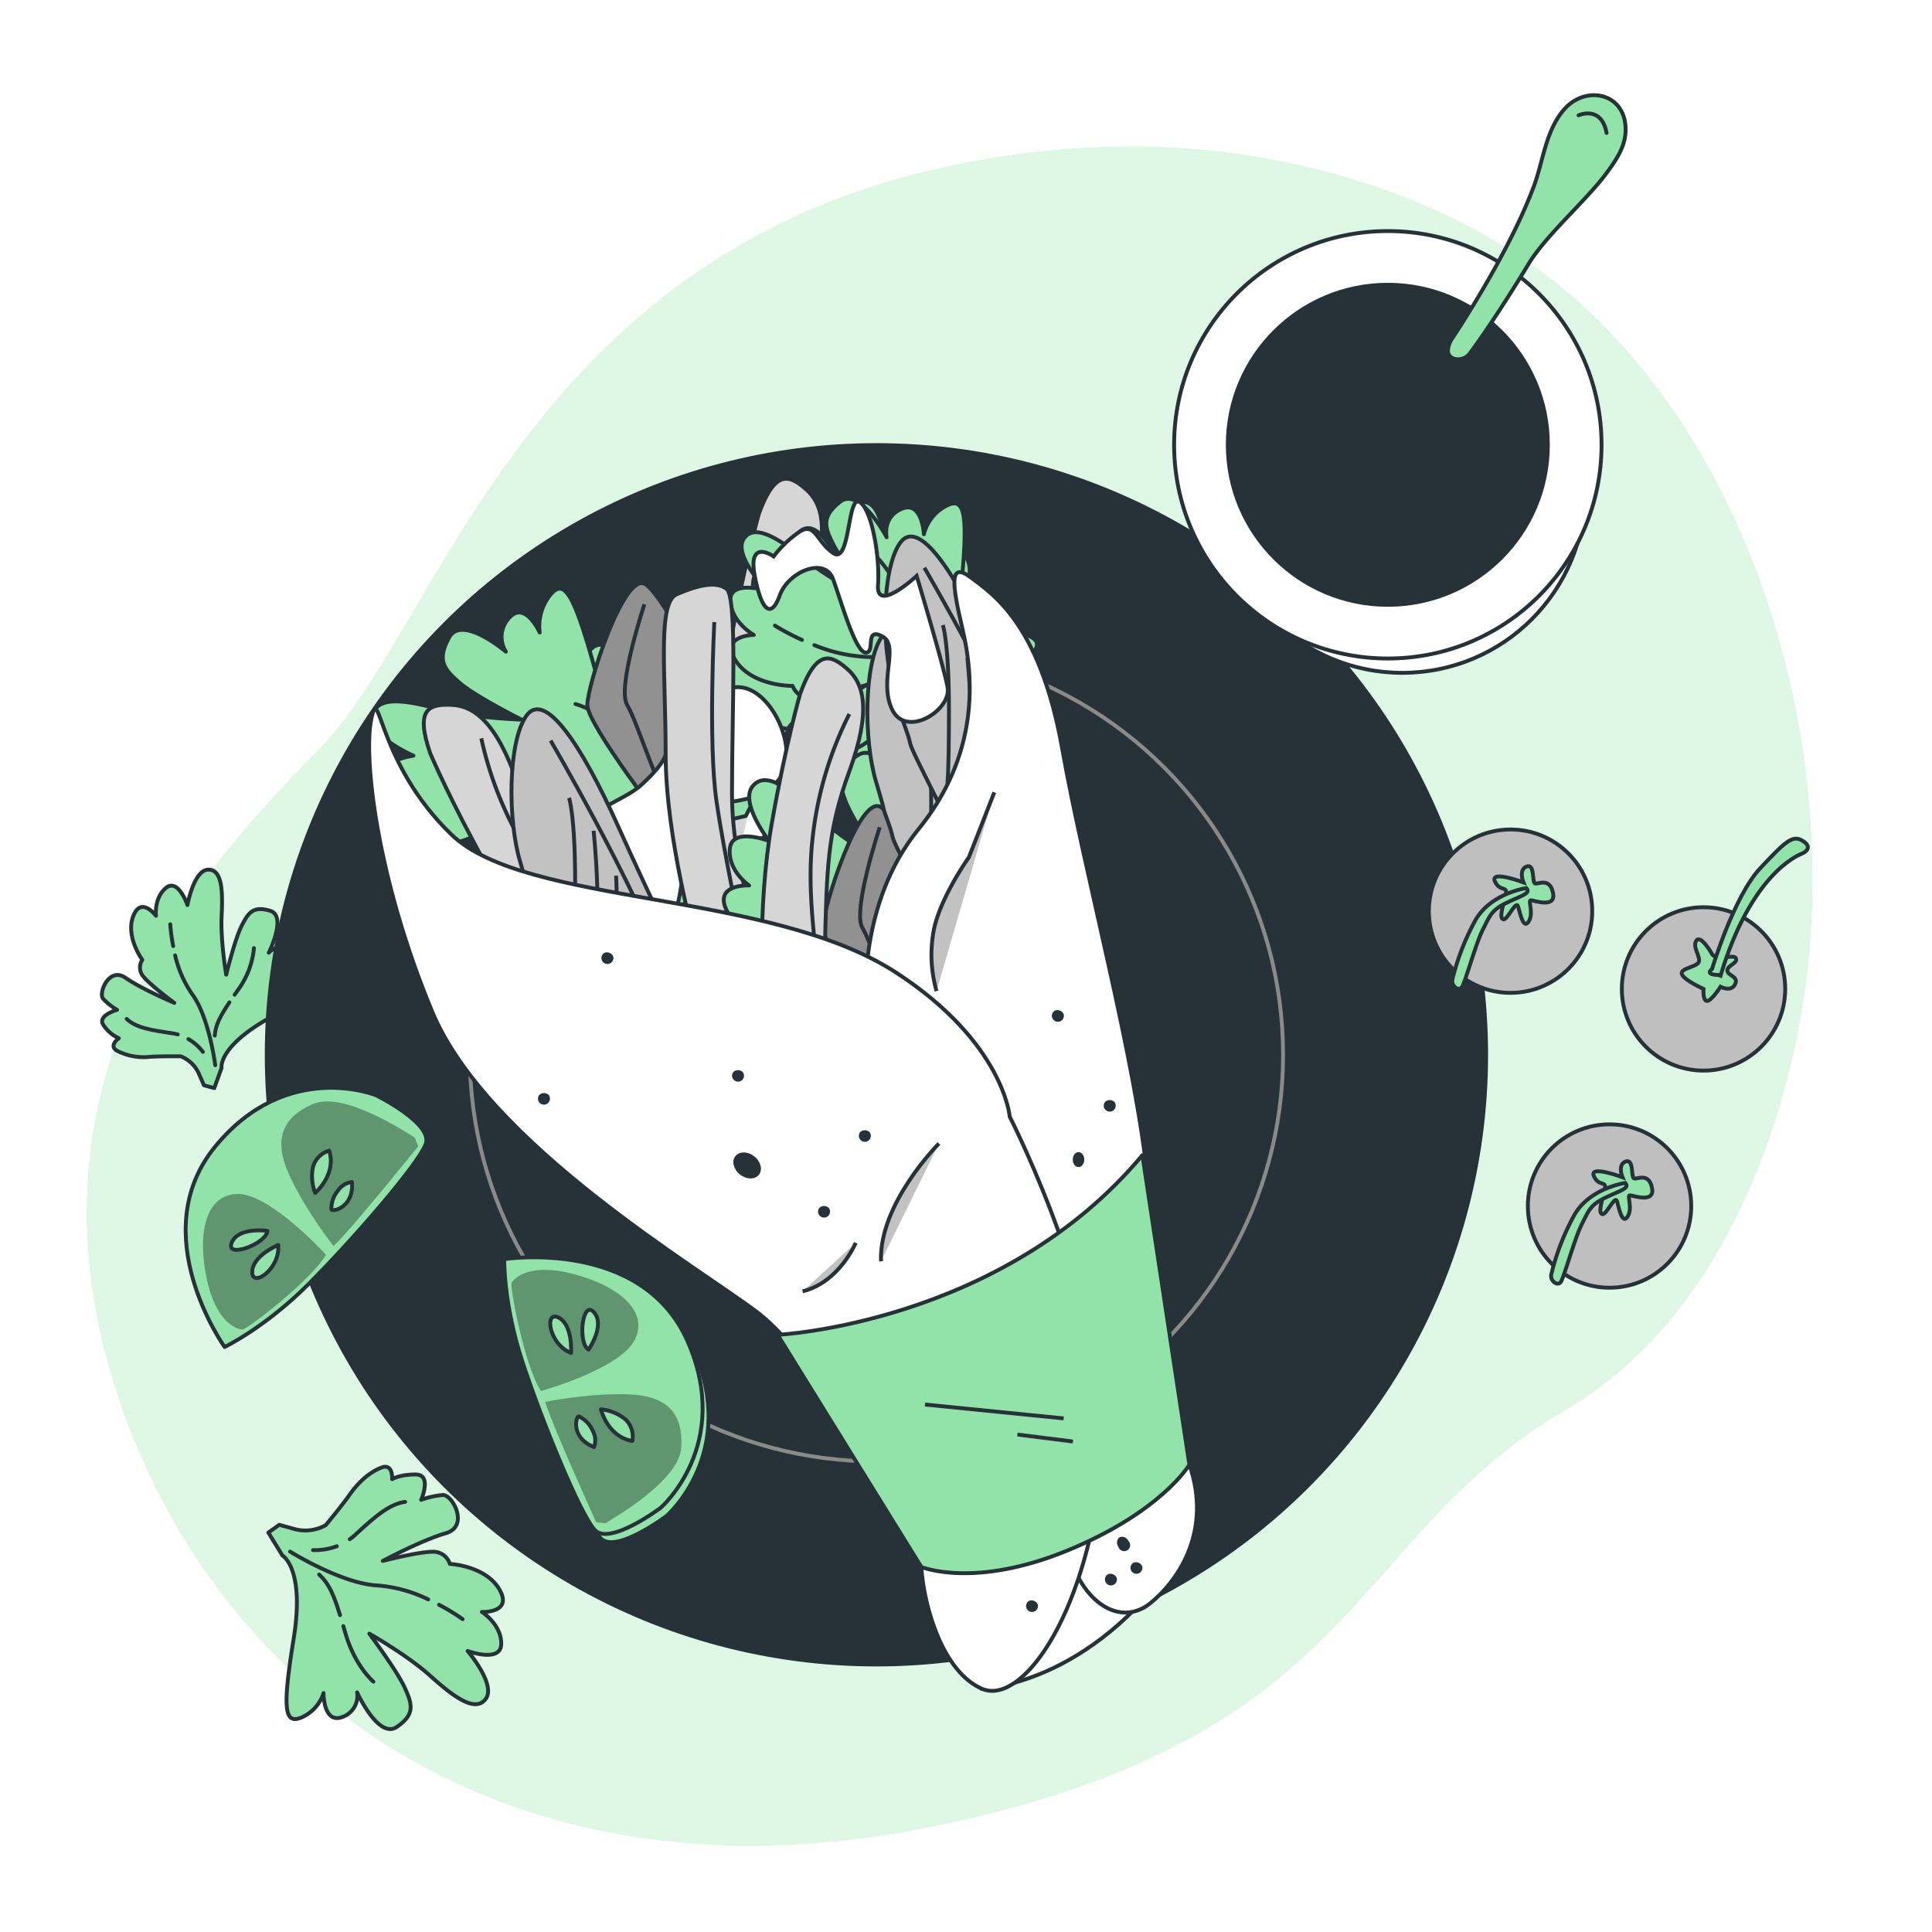 <svg class="animated" id="freepik_stories-shawarma" xmlns="http://www.w3.org/2000/svg" viewBox="0 0 500 500" version="1.1" xmlns:xlink="http://www.w3.org/1999/xlink" xmlns:svgjs="http://svgjs.com/svgjs"><style>svg#freepik_stories-shawarma:not(.animated) .animable {opacity: 0;}svg#freepik_stories-shawarma.animated #freepik--background-simple--inject-26 {animation: 1s 1 forwards cubic-bezier(.36,-0.01,.5,1.38) lightSpeedLeft;animation-delay: 0s;}svg#freepik_stories-shawarma.animated #freepik--Lettuce--inject-26 {animation: 1s 1 forwards cubic-bezier(.36,-0.01,.5,1.38) lightSpeedLeft;animation-delay: 0s;}svg#freepik_stories-shawarma.animated #freepik--Dish--inject-26 {animation: 1s 1 forwards cubic-bezier(.36,-0.01,.5,1.38) slideRight;animation-delay: 0s;}svg#freepik_stories-shawarma.animated #freepik--tomatoes-2--inject-26 {animation: 1s 1 forwards cubic-bezier(.36,-0.01,.5,1.38) slideLeft;animation-delay: 0s;}svg#freepik_stories-shawarma.animated #freepik--tomatoes-1--inject-26 {animation: 1s 1 forwards cubic-bezier(.36,-0.01,.5,1.38) slideDown;animation-delay: 0s;}svg#freepik_stories-shawarma.animated #freepik--Sauce--inject-26 {animation: 1s 1 forwards cubic-bezier(.36,-0.01,.5,1.38) fadeIn;animation-delay: 0s;}svg#freepik_stories-shawarma.animated #freepik--Shawarma--inject-26 {animation: 1s 1 forwards cubic-bezier(.36,-0.01,.5,1.38) lightSpeedLeft;animation-delay: 0s;}            @keyframes lightSpeedLeft {              from {                transform: translate3d(-50%, 0, 0) skewX(20deg);                opacity: 0;              }              60% {                transform: skewX(-10deg);                opacity: 1;              }              80% {                transform: skewX(2deg);              }              to {                opacity: 1;                transform: translate3d(0, 0, 0);              }            }                    @keyframes slideRight {                0% {                    opacity: 0;                    transform: translateX(30px);                }                100% {                    opacity: 1;                    transform: translateX(0);                }            }                    @keyframes slideLeft {                0% {                    opacity: 0;                    transform: translateX(-30px);                }                100% {                    opacity: 1;                    transform: translateX(0);                }            }                    @keyframes slideDown {                0% {                    opacity: 0;                    transform: translateY(-30px);                }                100% {                    opacity: 1;                    transform: translateY(0);                }            }                    @keyframes fadeIn {                0% {                    opacity: 0;                }                100% {                    opacity: 1;                }            }        </style><g id="freepik--background-simple--inject-26" class="animable" style="transform-origin: 245.758px 257.766px;"><path d="M467.6,251.91c-4.93,41.8-24,90.41-62.14,112.73-57.59,33.75-52.77,85.64-165.19,108.2a231.3,231.3,0,0,1-49.85,4.71,194.65,194.65,0,0,1-24.46-2C94.51,465.12,46.43,415.46,28.79,355.5,5.58,276.66,51.93,225,82.65,193.94s53.23-128,163.57-151A223.75,223.75,0,0,1,297.45,38c39.26,1,82.08,13.86,111.71,40.76q3.33,3,6.5,6.28C456.84,127.33,474.34,194.92,467.6,251.91Z" style="fill: rgb(146, 227, 169); transform-origin: 245.758px 257.766px;" id="eldo2tvxf305h" class="animable"></path><g id="elv5u570lc6y"><path d="M467.6,251.91c-4.93,41.8-24,90.41-62.14,112.73-57.59,33.75-52.77,85.64-165.19,108.2a231.3,231.3,0,0,1-49.85,4.71,194.65,194.65,0,0,1-24.46-2C94.51,465.12,46.43,415.46,28.79,355.5,5.58,276.66,51.93,225,82.65,193.94s53.23-128,163.57-151A223.75,223.75,0,0,1,297.45,38c39.26,1,82.08,13.86,111.71,40.76q3.33,3,6.5,6.28C456.84,127.33,474.34,194.92,467.6,251.91Z" style="fill: rgb(255, 255, 255); opacity: 0.7; transform-origin: 245.758px 257.766px;" class="animable"></path></g></g><g id="freepik--Lettuce--inject-26" class="animable" style="transform-origin: 78.265px 336.274px;"><path d="M73.1,402.58s5.85,3.2,2.9,21.51-2.42,22.27,2.07,20.37a10.27,10.27,0,0,0,5.66-6.3s-.07,7.86,4.7,6.26a5.83,5.83,0,0,0,4-6.43s5.5,12.21,10.28,8.93,4-5.87,2-10.23-9.13-13.9-9.13-13.9,9.76,5.52,15.59,10.75,11.68,9.88,14.51,6.17-4.66-12.44-4.66-12.44,8.66,3.2,8.7-1.85-5-8.25-5-8.25,8.11.35,4.52-5.83-12.82-6.6-12.82-6.6a4.48,4.48,0,0,0-4.46-3.15c-3.63,0-12.89,2.37-12.89,2.37s10.12-5.39,16.29-7.16,1.77-10-.75-9.89a21.53,21.53,0,0,0-5.61,1.25s2.85-6.52-1.35-6.56-6.17,1.21-6.17,1.21.31-4.19-2.77-3-5.92,3.75-8.18,6.95-6.23,7.94-6.23,7.94a10.77,10.77,0,0,1-7.84,1.08l-4.19-1.16-2.82,2Z" style="fill: rgb(146, 227, 169); stroke: rgb(38, 50, 56); stroke-linecap: round; stroke-linejoin: round; transform-origin: 99.803px 413.538px;" id="el5pe5jm3dcjj" class="animable"></path><path d="M113.62,415.31a54.14,54.14,0,0,1,6.1,3.72" style="fill: rgb(146, 227, 169); stroke: rgb(38, 50, 56); stroke-linecap: round; stroke-linejoin: round; transform-origin: 116.67px 417.17px;" id="el4hro1moghaq" class="animable"></path><path d="M75.07,401.55s13.37,8.33,22.6,8.76a36.48,36.48,0,0,1,13.15,3.61" style="fill: rgb(146, 227, 169); stroke: rgb(38, 50, 56); stroke-linecap: round; stroke-linejoin: round; transform-origin: 92.945px 407.735px;" id="elmdkqnxss8u" class="animable"></path><path d="M88,418c-1.58-5.15-2.81-8.12-5.41-10.51" style="fill: rgb(146, 227, 169); stroke: rgb(38, 50, 56); stroke-linecap: round; stroke-linejoin: round; transform-origin: 85.295px 412.745px;" id="elo0g6f8cpimi" class="animable"></path><path d="M96.63,435.22s-4.73-4-7.18-12.34l-.6-2.05" style="fill: rgb(146, 227, 169); stroke: rgb(38, 50, 56); stroke-linecap: round; stroke-linejoin: round; transform-origin: 92.74px 428.025px;" id="el1su37t9q1rq" class="animable"></path><path d="M90.51,398.35a12,12,0,0,0,1.39-1.12c4.8-4.4,8.75-8,12.95-8.55" style="fill: rgb(146, 227, 169); stroke: rgb(38, 50, 56); stroke-linecap: round; stroke-linejoin: round; transform-origin: 97.68px 393.515px;" id="el86p438if2zv" class="animable"></path><path d="M81,401.16a16,16,0,0,0,6.17-1" style="fill: rgb(146, 227, 169); stroke: rgb(38, 50, 56); stroke-linecap: round; stroke-linejoin: round; transform-origin: 84.085px 400.665px;" id="el8ngi2r7n3ya" class="animable"></path><path d="M57.34,276.37s-1-5.23,11.86-12.62,15-9.71,11.59-11.54a8.19,8.19,0,0,0-6.75-.33s4.9-3.92,1.51-6.07a4.65,4.65,0,0,0-6,.77s4.8-9.55.36-10.87-5.64.5-7.37,3.88-4,12.66-4,12.66-1.49-8.83-1.19-15.08.25-12.21-3.48-12.1-5.36,9.15-5.36,9.15-2.38-7-5.53-4.45S40.36,237,40.36,237s-3.87-5.2-5.89.13,2.36,11.27,2.36,11.27a3.58,3.58,0,0,0,.29,4.35c1.84,2.25,8,6.8,8,6.8s-8.44-3.56-12.65-6.5S25.37,257,26.7,258.5a17,17,0,0,0,3.6,2.85s-5.48,1.51-3.39,4.14a9.56,9.56,0,0,0,3.85,3.21s-2.75,1.91-.47,3.24a15,15,0,0,0,8.42,1.57c3.12-.2,8.06-.14,8.06-.14a8.66,8.66,0,0,1,4.62,4.32l1.39,3.18,2.67.73Z" style="fill: rgb(146, 227, 169); stroke: rgb(38, 50, 56); stroke-linecap: round; stroke-linejoin: round; transform-origin: 54.305px 253.334px;" id="elmv97wlzz33d" class="animable"></path><path d="M44.82,244.85a44.85,44.85,0,0,1-.76-5.65" style="fill: rgb(146, 227, 169); stroke: rgb(38, 50, 56); stroke-linecap: round; stroke-linejoin: round; transform-origin: 44.44px 242.025px;" id="el9o7cjuwsf95" class="animable"></path><path d="M55.7,275.67s-1.56-12.48-6-18.42a29.4,29.4,0,0,1-4.38-10" style="fill: rgb(146, 227, 169); stroke: rgb(38, 50, 56); stroke-linecap: round; stroke-linejoin: round; transform-origin: 50.51px 261.46px;" id="el9l90sf7bmw" class="animable"></path><path d="M59.37,259.4C57,263,55.76,265.23,55.59,268" style="fill: rgb(146, 227, 169); stroke: rgb(38, 50, 56); stroke-linecap: round; stroke-linejoin: round; transform-origin: 57.48px 263.7px;" id="el5jitvns3ncd" class="animable"></path><path d="M65.72,245.36a21.54,21.54,0,0,1-4,10.66l-1,1.41" style="fill: rgb(146, 227, 169); stroke: rgb(38, 50, 56); stroke-linecap: round; stroke-linejoin: round; transform-origin: 63.22px 251.395px;" id="elidltv5gt40i" class="animable"></path><path d="M46,267.71c-.45-.12-.91-.22-1.4-.3-5.14-.75-9.38-1.37-11.82-3.72" style="fill: rgb(146, 227, 169); stroke: rgb(38, 50, 56); stroke-linecap: round; stroke-linejoin: round; transform-origin: 39.39px 265.7px;" id="elhutgeaa2b0c" class="animable"></path><path d="M52.5,272.22a12.65,12.65,0,0,0-3.73-3.3" style="fill: rgb(146, 227, 169); stroke: rgb(38, 50, 56); stroke-linecap: round; stroke-linejoin: round; transform-origin: 50.635px 270.57px;" id="elos821qzde4g" class="animable"></path></g><g id="freepik--Dish--inject-26" class="animable" style="transform-origin: 226.82px 272.98px;"><g id="eltwkwotdofh9"><circle cx="226.82" cy="272.98" r="158.29" style="fill: rgb(38, 50, 56); transform-origin: 226.82px 272.98px; transform: rotate(-45deg);" class="animable"></circle></g><g id="elubs1torox2b"><circle cx="226.82" cy="272.98" r="105.24" style="fill: none; stroke: rgb(138, 138, 138); stroke-miterlimit: 10; transform-origin: 226.82px 272.98px; transform: rotate(-45deg);" class="animable"></circle></g></g><g id="freepik--tomatoes-2--inject-26" class="animable" style="transform-origin: 415.617px 273.965px;"><circle cx="440.87" cy="255.93" r="21.14" style="fill: rgb(191, 191, 191); stroke: rgb(38, 50, 56); stroke-miterlimit: 10; transform-origin: 440.87px 255.93px;" id="elu4r3kwdbpg" class="animable"></circle><path d="M442.91,246.62s-2.77-4.79-3.88-3.21,1,4,.66,5.44-5,1.69-4.43,3.26,5.61,3.82,5.61,3.82-.25,3,.87,3.11,3.53-3.67,3.53-3.67,2.75,1.47,3.77-.65-2-2.15-2-3.54,2.73-1.86,2.22-3.16S443.87,249,442.91,246.62Z" style="fill: rgb(146, 227, 169); stroke: rgb(38, 50, 56); stroke-miterlimit: 10; transform-origin: 442.268px 251.066px;" id="el83ae88x307c" class="animable"></path><path d="M443.08,250.76s5.62-18.74,12.41-26,8.48-8.69,11-7.18,1.05,2.87-.25,3.38-13.17,5.62-20.91,31.38C445.29,252.31,440.89,252.52,443.08,250.76Z" style="fill: rgb(146, 227, 169); stroke: rgb(38, 50, 56); stroke-miterlimit: 10; transform-origin: 455.167px 234.69px;" id="elxabv8gtg2bp" class="animable"></path><g id="elovyn4sf06b"><circle cx="416.55" cy="312.12" r="21.14" style="fill: rgb(191, 191, 191); stroke: rgb(38, 50, 56); stroke-miterlimit: 10; transform-origin: 416.55px 312.12px; transform: rotate(-22.2deg);" class="animable"></circle></g><path d="M419.89,304.67s-8.75-3.29-7.39-.28,3.56.82,2.74,3.83-1.64,5.74-.55,6S418,309,418.52,311s1.37,6,2.73,3.82-.27-5.47.55-5.47,6.56,2.19,5.74-1.91-3.82-2.19-4.65-2.46,0-5.2-2.18-4.38S419.89,304.67,419.89,304.67Z" style="fill: rgb(146, 227, 169); stroke: rgb(38, 50, 56); stroke-miterlimit: 10; transform-origin: 419.988px 307.98px;" id="el2ik619if65q" class="animable"></path><path d="M420.59,306.15s-9.57,1.36-13.4,8.75a61.82,61.82,0,0,0-5.74,15c-.27,1.64,1.64,3,2.46,1.91s3.56-11.21,5.47-15,2.27-5,6.15-6.88S421.9,307.53,420.59,306.15Z" style="fill: rgb(146, 227, 169); stroke: rgb(38, 50, 56); stroke-miterlimit: 10; transform-origin: 411.183px 319.176px;" id="elxnpa8o5n5d" class="animable"></path><g id="eljd17ytn3oh"><circle cx="390.93" cy="235.81" r="21.14" style="fill: rgb(191, 191, 191); stroke: rgb(38, 50, 56); stroke-miterlimit: 10; transform-origin: 390.93px 235.81px; transform: rotate(-22.2deg);" class="animable"></circle></g><path d="M394.27,228.36s-8.75-3.28-7.39-.27,3.56.82,2.74,3.83-1.64,5.74-.55,6,3.28-5.19,3.83-3.28,1.37,6,2.73,3.83-.27-5.47.55-5.47,6.56,2.19,5.74-1.91-3.82-2.19-4.65-2.46,0-5.2-2.18-4.38S394.27,228.36,394.27,228.36Z" style="fill: rgb(146, 227, 169); stroke: rgb(38, 50, 56); stroke-miterlimit: 10; transform-origin: 394.368px 231.623px;" id="els6rb8kbr84i" class="animable"></path><path d="M395,229.84s-9.57,1.37-13.4,8.75a61.52,61.52,0,0,0-5.74,15c-.27,1.64,1.64,3,2.46,1.92s3.56-11.22,5.47-15,2.27-5,6.15-6.88S396.28,231.23,395,229.84Z" style="fill: rgb(146, 227, 169); stroke: rgb(38, 50, 56); stroke-miterlimit: 10; transform-origin: 385.588px 242.868px;" id="eli5xff01ja" class="animable"></path></g><g id="freepik--tomatoes-1--inject-26" class="animable" style="transform-origin: 115.713px 340.322px;"><path d="M97.34,283.46s-23-9.39-41.6,13.21,2.39,51.93,2.39,51.93,10.44-5,21.74-16.3,28.3-30.88,30.3-36.2S97.34,283.46,97.34,283.46Z" style="fill: rgb(146, 227, 169); stroke: rgb(38, 50, 56); stroke-linecap: round; stroke-linejoin: round; transform-origin: 79.203px 315.063px;" id="elm4e2vfnbyw" class="animable"></path><g id="el4l13h6nmqi6"><path d="M84.36,324.72S70.05,309,61.63,309,51,319.11,53.49,330.89s8.14,13.19,9.26,13.19S80.43,331.46,84.36,324.72Z" style="opacity: 0.34; transform-origin: 68.444px 326.54px;" class="animable"></path></g><g id="ela7unovgppys"><path d="M86.32,322.48S79,313.22,74.82,304,73.13,289.09,81,285.72s23.57,7,26.37,8.7l.84,2.25S91.09,318,86.32,322.48Z" style="opacity: 0.34; transform-origin: 90.512px 303.765px;" class="animable"></path></g><path d="M69.21,318.55s-7.58-1.12-9.26,3.09S68.93,321.92,69.21,318.55Z" style="fill: rgb(146, 227, 169); stroke: rgb(38, 50, 56); stroke-linecap: round; stroke-linejoin: round; transform-origin: 64.49px 320.941px;" id="elgncxq2o4ohd" class="animable"></path><path d="M72,322.2s-6.73,2.8-6.73,7S72.57,328.37,72,322.2Z" style="fill: rgb(146, 227, 169); stroke: rgb(38, 50, 56); stroke-linecap: round; stroke-linejoin: round; transform-origin: 68.651px 326.473px;" id="elzwfbbqmqg8" class="animable"></path><path d="M85.2,297.79A6.11,6.11,0,0,0,81,302a12.09,12.09,0,0,0,.56,6.73S87.16,304,85.2,297.79Z" style="fill: rgb(146, 227, 169); stroke: rgb(38, 50, 56); stroke-linecap: round; stroke-linejoin: round; transform-origin: 83.188px 303.26px;" id="ele1lzg5yk16p" class="animable"></path><path d="M91.09,305.92a5,5,0,0,0-3.65,2.25,7.27,7.27,0,0,0-1.68,4.77C85.76,313.78,91.65,312.66,91.09,305.92Z" style="fill: rgb(146, 227, 169); stroke: rgb(38, 50, 56); stroke-linecap: round; stroke-linejoin: round; transform-origin: 88.443px 309.551px;" id="elcsrcnte782m" class="animable"></path><path d="M172.54,392.29s18.74-16.3,6.93-43.1S132,328,132,328s-.23,11.57,4.78,26.75,14.82,39.18,18.68,43.35S172.54,392.29,172.54,392.29Z" style="fill: rgb(146, 227, 169); stroke: rgb(38, 50, 56); stroke-linecap: round; stroke-linejoin: round; transform-origin: 157.687px 363.315px;" id="elpi80pb4370q" class="animable"></path><path d="M171,390.2s18.74-16.3,6.94-43.09-47.45-21.25-47.45-21.25-.23,11.58,4.77,26.75,14.83,39.18,18.68,43.35S171,390.2,171,390.2Z" style="fill: rgb(146, 227, 169); stroke: rgb(38, 50, 56); stroke-linecap: round; stroke-linejoin: round; transform-origin: 156.164px 361.184px;" id="elyv95262y1ng" class="animable"></path><g id="elaahm5wgpdz"><path d="M140,360s20.47-5.7,24.26-13.22S160,332.74,148.35,329.7,132.92,331,132.41,332,135.73,353.49,140,360Z" style="opacity: 0.34; transform-origin: 148.786px 344.318px;" class="animable"></path></g><g id="el3k3wl9kp18l"><path d="M141.09,362.8s11.56-2.35,21.72-1.94,14,5.19,13.5,13.72-16.87,17.89-19.63,19.64l-2.39-.26S143,369.08,141.09,362.8Z" style="opacity: 0.34; transform-origin: 158.721px 377.516px;" class="animable"></path></g><path d="M152.31,349.28s4.41-6.26,1.41-9.66S149.43,347.52,152.31,349.28Z" style="fill: rgb(146, 227, 169); stroke: rgb(38, 50, 56); stroke-linecap: round; stroke-linejoin: round; transform-origin: 152.731px 344.133px;" id="elthgqoarpl6" class="animable"></path><path d="M147.79,350.15s.52-7.28-3.24-9.17S142,347.87,147.79,350.15Z" style="fill: rgb(146, 227, 169); stroke: rgb(38, 50, 56); stroke-linecap: round; stroke-linejoin: round; transform-origin: 145.105px 345.433px;" id="el8zumkp20th7" class="animable"></path><path d="M163.65,372.91a6.12,6.12,0,0,0-1.87-5.65,12,12,0,0,0-6.26-2.53S157.25,371.88,163.65,372.91Z" style="fill: rgb(146, 227, 169); stroke: rgb(38, 50, 56); stroke-linecap: round; stroke-linejoin: round; transform-origin: 159.639px 368.82px;" id="elzc3w3ciolk" class="animable"></path><path d="M153.73,374.51a5,5,0,0,0-.36-4.27,7.27,7.27,0,0,0-3.51-3.65C149.11,366.21,147.46,372,153.73,374.51Z" style="fill: rgb(146, 227, 169); stroke: rgb(38, 50, 56); stroke-linecap: round; stroke-linejoin: round; transform-origin: 151.57px 370.541px;" id="eltl8hi42y8c" class="animable"></path></g><g id="freepik--Sauce--inject-26" class="animable" style="transform-origin: 362.283px 99.384px;"><circle cx="362.92" cy="126.74" r="47.39" style="fill: rgb(255, 255, 255); stroke: rgb(38, 50, 56); stroke-miterlimit: 10; transform-origin: 362.92px 126.74px;" id="el8205bis0nf4" class="animable"></circle><circle cx="359.17" cy="115.11" r="55.31" style="fill: rgb(255, 255, 255); stroke: rgb(38, 50, 56); stroke-miterlimit: 10; transform-origin: 359.17px 115.11px;" id="elibo6ccjmj8f" class="animable"></circle><g id="elioqotccglnf"><circle cx="359.17" cy="115.11" r="41.92" style="fill: rgb(38, 50, 56); transform-origin: 359.17px 115.11px; transform: rotate(-76.47deg);" class="animable"></circle></g><path d="M375.52,88.05s14.53-21.41,21.41-39.76c2.45-6.54,3.09-14.65,8-20.12,5.34-5.92,14.8-4.27,15.7,4,.5,4.64-1.49,8.13-5.14,13-5.11,6.79-15.43,15.79-19.86,23.08-7.85,12.9-13,20.16-15.18,23.12a3.78,3.78,0,0,1-4.22,1.43C374.93,92.33,374,91.11,375.52,88.05Z" style="fill: rgb(146, 227, 169); stroke: rgb(38, 50, 56); stroke-linecap: round; stroke-linejoin: round; transform-origin: 397.72px 58.806px;" id="elf9mwwhck2ze" class="animable"></path><path d="M408.53,29.84s5.91-2.68,7.25,4.57" style="fill: none; stroke: rgb(38, 50, 56); stroke-linecap: round; stroke-linejoin: round; transform-origin: 412.155px 31.883px;" id="elwzyhvhdcgz" class="animable"></path></g><g id="freepik--Shawarma--inject-26" class="animable" style="transform-origin: 202.653px 280.752px;"><path d="M254.17,437s27.89-.71,50.78-34.33c0,0-6.44-28.61-12.16-29.32s-23.6,25-30.75,39.33S254.17,437,254.17,437Z" style="fill: rgb(255, 255, 255); stroke: rgb(38, 50, 56); stroke-miterlimit: 10; transform-origin: 279.56px 405.168px;" id="elmzrde1rx3p" class="animable"></path><path d="M196.39,133A346.2,346.2,0,0,0,189,166.88c-3.71,21.18-2.65,47.66-1.06,51.89s7.94,5.83,11.12,4.77,3.18-2.65,3.7-23.83.53-30.71,6.36-46.6,3.71-22.77-.53-26.48S200.63,121.34,196.39,133Z" style="fill: rgb(214, 214, 214); stroke: rgb(38, 50, 56); stroke-miterlimit: 10; transform-origin: 199.589px 173.881px;" id="eldx9l5c01jm5" class="animable"></path><path d="M209.1,138.28a93.52,93.52,0,0,0-9.53,32.31c-2.12,19.06,3.34,37.43.61,43.07a6.28,6.28,0,0,1-8,3.53" style="fill: rgb(255, 255, 255); stroke: rgb(38, 50, 56); stroke-miterlimit: 10; transform-origin: 200.64px 177.93px;" id="el33b5s89l69u" class="animable"></path><path d="M234.41,200.58s-2.13-7.14,15.91-18.83,21-15.15,15.63-17.3a12.9,12.9,0,0,0-10,.31s6.75-6,1.43-8.58a7.16,7.16,0,0,0-8.77,1.75s5.85-13.79-.91-15.11-8.29,1.33-10.41,6.22S233,167,233,167s-3.38-12.06-3.77-20.75-1.26-17-6.76-16.37-6.73,13.28-6.73,13.28-4.45-9.39-8.79-5.55S204,148,204,148s-6.44-6.78-8.72.84,5,15.35,5,15.35a4.73,4.73,0,0,0,1,6c3,2.92,12.72,8.52,12.72,8.52s-13-4-19.62-7.56-10,6.24-7.79,8.19a25.67,25.67,0,0,0,5.72,3.54s-7.92,2.72-4.48,6.12,6.15,4,6.15,4-3.83,3-.28,4.55,8.1,1.86,12.7,1.22,11.93-1.11,11.93-1.11a13,13,0,0,1,7.42,5.47l1.77,3a3,3,0,0,0,2.1,1.45h0a3,3,0,0,0,3.41-2.15Z" style="fill: rgb(146, 227, 169); stroke: rgb(38, 50, 56); stroke-linecap: round; stroke-linejoin: round; transform-origin: 227.136px 168.736px;" id="elzlpdaikxsme" class="animable"></path><path d="M211.66,158.32a57.1,57.1,0,0,1-1.88-7.74" style="fill: rgb(146, 227, 169); stroke: rgb(38, 50, 56); stroke-linecap: round; stroke-linejoin: round; transform-origin: 210.72px 154.45px;" id="elxhj05r302x" class="animable"></path><path d="M231.9,199.8s-4-17.12-11.28-24.85a40.51,40.51,0,0,1-7.82-13.31" style="fill: rgb(146, 227, 169); stroke: rgb(38, 50, 56); stroke-linecap: round; stroke-linejoin: round; transform-origin: 222.35px 180.72px;" id="ellcdpgu64za" class="animable"></path><path d="M235.17,176.83c-3.07,5.22-4.58,8.49-4.46,12.41" style="fill: rgb(146, 227, 169); stroke: rgb(38, 50, 56); stroke-linecap: round; stroke-linejoin: round; transform-origin: 232.937px 183.035px;" id="elmpz78apkljm" class="animable"></path><path d="M242.71,156.66s.49,6.88-4.57,15.24l-1.25,2" style="fill: rgb(146, 227, 169); stroke: rgb(38, 50, 56); stroke-linecap: round; stroke-linejoin: round; transform-origin: 239.806px 165.28px;" id="eloqobg1puk7k" class="animable"></path><path d="M216.37,189.87a19.43,19.43,0,0,0-2.1-.26c-7.73-.46-14.09-.84-18-3.82" style="fill: rgb(146, 227, 169); stroke: rgb(38, 50, 56); stroke-linecap: round; stroke-linejoin: round; transform-origin: 206.32px 187.83px;" id="el017hrz6cr01vo" class="animable"></path><path d="M226.69,195.38a19.22,19.22,0,0,0-6-4.16" style="fill: rgb(146, 227, 169); stroke: rgb(38, 50, 56); stroke-linecap: round; stroke-linejoin: round; transform-origin: 223.69px 193.3px;" id="el4c208z87r5d" class="animable"></path><path d="M188.34,203.28s-7.45-.11-13.2-20.82-8.17-24.55-11.82-20.1a13,13,0,0,0-2.72,9.69s-3.68-8.23-7.76-3.94a7.17,7.17,0,0,0-1,8.9s-11.41-9.71-14.69-3.66-1.22,8.31,2.81,11.8,15.88,9.46,15.88,9.46S143.37,194.22,135,192s-16.55-3.88-17.64,1.55S128,203.94,128,203.94s-10.29,1.44-7.93,6.72,9,5.86,9,5.86-8.39,4.11-1.81,8.57,16.15-.17,16.15-.17a4.72,4.72,0,0,0,6,.83c3.69-2,11.94-9.58,11.94-9.58s-7.68,11.2-13.09,16.45,3,11.36,5.48,9.89a25.75,25.75,0,0,0,5.09-4.4s.22,8.37,4.5,6.1,5.67-4.66,5.67-4.66,1.68,4.54,4.25,1.63,4.2-7.17,5-11.75,2.52-11.71,2.52-11.71a13,13,0,0,1,7.44-5.45l4.8-1.09,1.88-3.67Z" style="fill: rgb(146, 227, 169); stroke: rgb(38, 50, 56); stroke-linecap: round; stroke-linejoin: round; transform-origin: 156.089px 202.654px;" id="elcls4cz6qfmr" class="animable"></path><path d="M167.42,194.91s-7.46-.11-13.2-20.82S146,149.54,142.39,154a13,13,0,0,0-2.72,9.69s-3.68-8.23-7.75-3.94a7.17,7.17,0,0,0-1,8.9s-11.4-9.71-14.69-3.66-1.21,8.31,2.82,11.8S135,186.24,135,186.24s-12.52-.39-20.93-2.62-16.55-3.87-17.65,1.55S107,195.57,107,195.57s-10.29,1.44-7.92,6.72,9,5.86,9,5.86-8.39,4.11-1.8,8.57,16.14-.17,16.14-.17a4.73,4.73,0,0,0,6,.83c3.69-2,11.94-9.58,11.94-9.58s-7.69,11.2-13.1,16.45,3,11.36,5.49,9.89a26.08,26.08,0,0,0,5.09-4.4s.22,8.37,4.49,6.1,5.68-4.66,5.68-4.66,1.68,4.54,4.25,1.63,4.2-7.17,5-11.75,2.51-11.71,2.51-11.71a13,13,0,0,1,7.44-5.45l4.8-1.09,1.89-3.67Z" style="fill: rgb(146, 227, 169); stroke: rgb(38, 50, 56); stroke-linecap: round; stroke-linejoin: round; transform-origin: 135.123px 194.286px;" id="ellp8dq0xg4hr" class="animable"></path><path d="M141.21,212.33a56.51,56.51,0,0,1-8-.53" style="fill: rgb(146, 227, 169); stroke: rgb(38, 50, 56); stroke-linecap: round; stroke-linejoin: round; transform-origin: 137.21px 212.065px;" id="elney28jxtfaj" class="animable"></path><path d="M186.84,205.44s-17.52-1.32-27.09,3.32a40.18,40.18,0,0,1-15,3.47" style="fill: rgb(146, 227, 169); stroke: rgb(38, 50, 56); stroke-linecap: round; stroke-linejoin: round; transform-origin: 165.795px 208.748px;" id="el2h1je3lu0jf" class="animable"></path><path d="M165.91,195.44c4.06,4.5,6.72,6.91,10.5,8" style="fill: rgb(146, 227, 169); stroke: rgb(38, 50, 56); stroke-linecap: round; stroke-linejoin: round; transform-origin: 171.16px 199.44px;" id="el39lw8idka6w" class="animable"></path><path d="M148.93,182.21s6.7,1.58,13.16,8.92l1.59,1.81" style="fill: rgb(146, 227, 169); stroke: rgb(38, 50, 56); stroke-linecap: round; stroke-linejoin: round; transform-origin: 156.305px 187.575px;" id="elps4h05xw85e" class="animable"></path><path d="M172.72,217.28a20.13,20.13,0,0,0-.88,1.93c-2.75,7.24-5,13.19-9,16" style="fill: rgb(146, 227, 169); stroke: rgb(38, 50, 56); stroke-linecap: round; stroke-linejoin: round; transform-origin: 167.78px 226.245px;" id="elm333uj8z9m" class="animable"></path><path d="M181.07,209.09a18.86,18.86,0,0,0-5.76,4.46" style="fill: rgb(146, 227, 169); stroke: rgb(38, 50, 56); stroke-linecap: round; stroke-linejoin: round; transform-origin: 178.19px 211.32px;" id="elc83o08u0pmc" class="animable"></path><path d="M253.3,176.94s-6.7-3.14-4.68-23.62,1.16-24.84-3.69-22.43a11.38,11.38,0,0,0-5.83,7.37s-.46-8.71-5.64-6.61-4,7.4-4,7.4-6.92-13.16-12-9.2-4,6.78-1.57,11.47S227,156.1,227,156.1s-11.18-5.46-18-10.84-13.61-10.16-16.49-5.85,6,13.45,6,13.45-9.8-2.94-9.5,2.65,6.07,8.8,6.07,8.8-9,.17-4.62,6.76,14.66,6.44,14.66,6.44a5,5,0,0,0,5.15,3.19c4-.25,14.12-3.51,14.12-3.51s-10.85,6.67-17.56,9.05-1.27,11.17,1.51,10.9a23.72,23.72,0,0,0,6.13-1.77s-2.72,7.41,1.94,7.17,6.75-1.76,6.75-1.76-.06,4.66,3.28,3.16,6.29-4.56,8.58-8.26,6.35-9.22,6.35-9.22a12,12,0,0,1,8.62-1.73l4.72,1,3-2.44Z" style="fill: rgb(146, 227, 169); stroke: rgb(38, 50, 56); stroke-linecap: round; stroke-linejoin: round; transform-origin: 223.357px 166.672px;" id="elnz14zsciwj" class="animable"></path><path d="M207.55,165.61a61.32,61.32,0,0,1-7-3.7" style="fill: rgb(146, 227, 169); stroke: rgb(38, 50, 56); stroke-linecap: round; stroke-linejoin: round; transform-origin: 204.05px 163.76px;" id="el6kbgzxc9uao" class="animable"></path><path d="M251.19,178.22s-15.38-8.32-25.63-8.16a40.76,40.76,0,0,1-14.81-3.1" style="fill: rgb(146, 227, 169); stroke: rgb(38, 50, 56); stroke-linecap: round; stroke-linejoin: round; transform-origin: 230.97px 172.59px;" id="elxtidylq5j3" class="animable"></path><path d="M235.76,160.92c2.1,5.59,3.67,8.79,6.71,11.26" style="fill: rgb(146, 227, 169); stroke: rgb(38, 50, 56); stroke-linecap: round; stroke-linejoin: round; transform-origin: 239.115px 166.55px;" id="ellduxzb6jwd" class="animable"></path><path d="M225,142.4s5.51,4.12,8.8,13.18c.28.78.55,1.52.8,2.23" style="fill: rgb(146, 227, 169); stroke: rgb(38, 50, 56); stroke-linecap: round; stroke-linejoin: round; transform-origin: 229.8px 150.105px;" id="elkoauyofoif" class="animable"></path><path d="M234.3,182.82a15,15,0,0,0-1.46,1.33c-5,5.21-9.14,9.49-13.76,10.36" style="fill: rgb(146, 227, 169); stroke: rgb(38, 50, 56); stroke-linecap: round; stroke-linejoin: round; transform-origin: 226.69px 188.665px;" id="el81i5eyritse" class="animable"></path><path d="M244.7,179.05a17.73,17.73,0,0,0-6.76,1.55" style="fill: rgb(146, 227, 169); stroke: rgb(38, 50, 56); stroke-linecap: round; stroke-linejoin: round; transform-origin: 241.32px 179.825px;" id="elo8v6wci6c39" class="animable"></path><path d="M172.7,214.32S152,187.61,152,182.46s9.61-35,15.1-31.22,22.64,36.37,21.27,49.4S179,219.07,172.7,214.32Z" style="fill: rgb(145, 145, 145); stroke: rgb(38, 50, 56); stroke-miterlimit: 10; transform-origin: 170.224px 183.466px;" id="eloq9fytw3geh" class="animable"></path><path d="M166.78,156.38s-7.2,21.62-4.46,26.08,9.27,26.08,12.36,27.11,6.51,2.05,8.57-3.78" style="fill: rgb(145, 145, 145); stroke: rgb(38, 50, 56); stroke-miterlimit: 10; transform-origin: 172.474px 183.372px;" id="elqb3my5kcwmj" class="animable"></path><path d="M172.27,195.28s-.43,2.58-6.47,8-22.79,8.34-16.43,22.44,18.88,27.17,23.84,15.43,3.53-30,7.86-32.09,17.85-.27,21.67-9.38-6.43-27-16.13-20.43A46.44,46.44,0,0,0,172.27,195.28Z" style="fill: rgb(255, 255, 255); stroke: rgb(38, 50, 56); stroke-miterlimit: 10; transform-origin: 175.756px 211.767px;" id="elmrd0fb9jao" class="animable"></path><path d="M180.14,244.63s-7.87-27.89-7.87-49.35-2.14-39.33,2.86-41.48,10-3.57,12.88-1.43,1.43,31.47,1.43,52.93S198,243.92,198,251.07s-8.58,11.44-13.59,10S180.14,244.63,180.14,244.63Z" style="fill: rgb(214, 214, 214); stroke: rgb(38, 50, 56); stroke-miterlimit: 10; transform-origin: 184.907px 206.329px;" id="elbm2fyhtod0f" class="animable"></path><path d="M184.86,161s-1.59,31.24.53,46.07,6.36,32.83,6.89,39.71,1.58,8-3.71,9" style="fill: none; stroke: rgb(38, 50, 56); stroke-miterlimit: 10; transform-origin: 188.511px 208.39px;" id="el7fjf0xgokl4" class="animable"></path><path d="M252.13,246.49s-6.45-3.73-1.39-24.61,4.82-25.43-.54-23.32a12.93,12.93,0,0,0-7.09,7.14s.79-9-4.86-7.22a7.18,7.18,0,0,0-5.17,7.31s-5.23-14-11.05-10.35-5.1,6.67-3.28,11.67,9.26,16,9.26,16-10.75-6.43-17-12.47-12.57-11.45-16.17-7.24,4.24,14.27,4.24,14.27-9.69-3.76-10.2,2,5,9.49,5,9.49-9.33-.5-5.75,6.6,14.19,7.71,14.19,7.71a4.72,4.72,0,0,0,4.85,3.66c4.2,0,15.09-2.56,15.09-2.56s-12.17,6-19.45,8-2.93,11.38,0,11.31a25.49,25.49,0,0,0,6.58-1.36s-3.88,7.42,1,7.52,7.23-1.31,7.23-1.31-.75,4.78,2.92,3.49,7.16-4.22,10.06-7.84,7.9-9,7.9-9a13,13,0,0,1,9.15-1.14l4.72,1.38,3.44-2.28Z" style="fill: rgb(146, 227, 169); stroke: rgb(38, 50, 56); stroke-linecap: round; stroke-linejoin: round; transform-origin: 221.561px 233.637px;" id="elka4ctx6iksg" class="animable"></path><path d="M206.56,231.44a57,57,0,0,1-6.69-4.33" style="fill: rgb(146, 227, 169); stroke: rgb(38, 50, 56); stroke-linecap: round; stroke-linejoin: round; transform-origin: 203.215px 229.275px;" id="elplp9aipqj3k" class="animable"></path><path d="M249.77,247.64S235.11,238,224.5,237.35a40.2,40.2,0,0,1-14.83-4.29" style="fill: rgb(146, 227, 169); stroke: rgb(38, 50, 56); stroke-linecap: round; stroke-linejoin: round; transform-origin: 229.72px 240.35px;" id="elx1vyniftum" class="animable"></path><path d="M236.36,228.72c1.35,5.9,2.51,9.31,5.29,12.07" style="fill: rgb(146, 227, 169); stroke: rgb(38, 50, 56); stroke-linecap: round; stroke-linejoin: round; transform-origin: 239.005px 234.755px;" id="elgyg3qjuk5za" class="animable"></path><path d="M228,208.89s5.09,4.65,7.16,14.2c.18.82.35,1.6.51,2.35" style="fill: rgb(146, 227, 169); stroke: rgb(38, 50, 56); stroke-linecap: round; stroke-linejoin: round; transform-origin: 231.835px 217.165px;" id="el87a75n073wv" class="animable"></path><path d="M231.67,251.11a17.31,17.31,0,0,0-1.7,1.26c-5.93,5-10.82,9.07-15.71,9.61" style="fill: rgb(146, 227, 169); stroke: rgb(38, 50, 56); stroke-linecap: round; stroke-linejoin: round; transform-origin: 222.965px 256.545px;" id="elenalsmcm2qa" class="animable"></path><path d="M235.75,249.11A19,19,0,0,1,243,248" style="fill: rgb(146, 227, 169); stroke: rgb(38, 50, 56); stroke-linecap: round; stroke-linejoin: round; transform-origin: 239.375px 248.546px;" id="el5x6rilv5qj8" class="animable"></path><path d="M233.59,272s-20.66-26.71-20.66-31.86,9.6-35,15.09-31.22,22.65,36.37,21.28,49.4S239.85,276.79,233.59,272Z" style="fill: rgb(145, 145, 145); stroke: rgb(38, 50, 56); stroke-miterlimit: 10; transform-origin: 231.154px 241.154px;" id="el86dbs6vsj5" class="animable"></path><path d="M227.68,214.1s-7.2,21.62-4.46,26.08,9.26,26.08,12.35,27.11,6.52,2,8.58-3.78" style="fill: rgb(145, 145, 145); stroke: rgb(38, 50, 56); stroke-miterlimit: 10; transform-origin: 233.374px 241.086px;" id="elffjiy7etuwl" class="animable"></path><path d="M207.1,179.48s-3.7,12.71-7.41,33.89S197,261,198.63,265.27s7.94,5.82,11.12,4.76,3.18-2.64,3.71-23.83.53-30.71,6.35-46.6,3.71-22.77-.53-26.47S211.34,167.83,207.1,179.48Z" style="fill: rgb(214, 214, 214); stroke: rgb(38, 50, 56); stroke-miterlimit: 10; transform-origin: 210.269px 220.379px;" id="el80zubi11wvu" class="animable"></path><path d="M219.81,184.78a93.41,93.41,0,0,0-9.53,32.3c-2.12,19.06,3.35,37.43.61,43.07a6.26,6.26,0,0,1-8,3.53" style="fill: none; stroke: rgb(38, 50, 56); stroke-miterlimit: 10; transform-origin: 211.35px 224.428px;" id="elfbdestvn8bh" class="animable"></path><path d="M111.36,195s5.14,12.19,15.62,31,28,38.65,31.92,40.93,9.84-.49,11.63-3.31.8-4.06-12.15-20.83-19-24.17-24.47-40.17-11.49-20-17.11-20.21S107.29,183.27,111.36,195Z" style="fill: rgb(214, 214, 214); stroke: rgb(38, 50, 56); stroke-miterlimit: 10; transform-origin: 140.444px 225.08px;" id="elw6p7fyk9ltj" class="animable"></path><path d="M124.56,191.08a93.39,93.39,0,0,0,13,31.07c10.38,16.13,26.21,26.94,27.65,33a6.28,6.28,0,0,1-4,7.8" style="fill: none; stroke: rgb(38, 50, 56); stroke-miterlimit: 10; transform-origin: 145.024px 227.015px;" id="elvs9g30hq3y" class="animable"></path><path d="M271.18,233.49s-9.53-19.06-19.07-40.24-19.06-35.48-23.83-28.6-4.76,27-1.58,37.6,1.05,4.77,3.17,10.59-.53,1.06,5.3,12.71,7.41,15.89,11.12,16.95S272.24,253.62,271.18,233.49Z" style="fill: rgb(194, 194, 194); stroke: rgb(38, 50, 56); stroke-miterlimit: 10; transform-origin: 247.848px 204.426px;" id="ell7glvvwrj1g" class="animable"></path><path d="M239.4,185.84s1.59,4.23,1.59,22.24-.53,20.12-.53,20.12" style="fill: rgb(194, 194, 194); stroke: rgb(38, 50, 56); stroke-miterlimit: 10; transform-origin: 240.195px 207.02px;" id="el7mrnvzwm7w" class="animable"></path><path d="M245.23,231.38c3.18-12.71.53-37.07.53-37.07" style="fill: rgb(194, 194, 194); stroke: rgb(38, 50, 56); stroke-miterlimit: 10; transform-origin: 246.013px 212.845px;" id="eluwli7m4o7m" class="animable"></path><path d="M251.58,206s1.06,17.47-2.11,31.24" style="fill: rgb(194, 194, 194); stroke: rgb(38, 50, 56); stroke-miterlimit: 10; transform-origin: 250.61px 221.62px;" id="el91t6kyvtk8p" class="animable"></path><path d="M256.35,219.73s-.53,11.65-2.12,19.06" style="fill: rgb(194, 194, 194); stroke: rgb(38, 50, 56); stroke-miterlimit: 10; transform-origin: 255.29px 229.26px;" id="elgikgomqpxp6" class="animable"></path><path d="M234.64,171s21.71,37.07,30.18,60.37" style="fill: rgb(194, 194, 194); stroke: rgb(38, 50, 56); stroke-miterlimit: 10; transform-origin: 249.73px 201.185px;" id="elsca161bcnxr" class="animable"></path><path d="M275.77,209.43s-9.53-19.07-19.06-40.25-19.07-35.48-23.83-28.59-4.77,27-1.59,37.59,1.06,4.77,3.17,10.59-.52,1.06,5.3,12.71,7.41,15.89,11.12,17S276.83,229.55,275.77,209.43Z" style="fill: rgb(194, 194, 194); stroke: rgb(38, 50, 56); stroke-miterlimit: 10; transform-origin: 252.442px 180.381px;" id="elbujpofe7zmi" class="animable"></path><path d="M244,161.77s1.59,4.23,1.59,22.24-.53,20.12-.53,20.12" style="fill: rgb(194, 194, 194); stroke: rgb(38, 50, 56); stroke-miterlimit: 10; transform-origin: 244.795px 182.95px;" id="el5cfcmdx41c8" class="animable"></path><path d="M250.35,170.24s2.65,24.36-.53,37.07" style="fill: rgb(194, 194, 194); stroke: rgb(38, 50, 56); stroke-miterlimit: 10; transform-origin: 250.603px 188.775px;" id="elyup8c3shmz" class="animable"></path><path d="M256.18,181.89s1.06,17.48-2.12,31.24" style="fill: rgb(194, 194, 194); stroke: rgb(38, 50, 56); stroke-miterlimit: 10; transform-origin: 255.205px 197.51px;" id="el4a5qwgojhey" class="animable"></path><path d="M260.94,195.66s-.53,11.65-2.12,19.06" style="fill: rgb(194, 194, 194); stroke: rgb(38, 50, 56); stroke-miterlimit: 10; transform-origin: 259.88px 205.19px;" id="elbfmpmxld0lj" class="animable"></path><path d="M239.23,146.94s21.71,37.07,30.18,60.37" style="fill: rgb(194, 194, 194); stroke: rgb(38, 50, 56); stroke-miterlimit: 10; transform-origin: 254.32px 177.125px;" id="elmh5zceapg6" class="animable"></path><path d="M224.13,259.62s-2.14-25.74,13.59-45.05,14.3-39.34,11.44-51.5-3.57-17.88,2.15-13.58,17.88,12.15,23.6,44.34,19.31,81.53,22.17,112.28,5,56.5,10.73,72.95-2.15,29.32-10,35.76-17.88,0-21.46-13.59S224.13,259.62,224.13,259.62Z" style="fill: rgb(255, 255, 255); stroke: rgb(38, 50, 56); stroke-miterlimit: 10; transform-origin: 266.902px 282.701px;" id="elvuujm5kcm2" class="animable"></path><path d="M179,254.15S169.5,235.08,160,213.9s-19.06-35.48-23.83-28.59-4.76,27-1.59,37.59,1.06,4.77,3.18,10.59-.53,1.06,5.3,12.71,7.41,15.89,11.12,16.95S180.1,274.27,179,254.15Z" style="fill: rgb(194, 194, 194); stroke: rgb(38, 50, 56); stroke-miterlimit: 10; transform-origin: 155.704px 225.08px;" id="el7882u6qim5n" class="animable"></path><path d="M147.26,206.49s1.59,4.23,1.59,22.24-.53,20.12-.53,20.12" style="fill: rgb(194, 194, 194); stroke: rgb(38, 50, 56); stroke-miterlimit: 10; transform-origin: 148.055px 227.67px;" id="el77a76g02qpv" class="animable"></path><path d="M153.62,215s2.65,24.36-.53,37.07" style="fill: rgb(194, 194, 194); stroke: rgb(38, 50, 56); stroke-miterlimit: 10; transform-origin: 153.873px 233.535px;" id="eli8im5fzzdpk" class="animable"></path><path d="M159.44,226.61s1.06,17.48-2.11,31.24" style="fill: rgb(194, 194, 194); stroke: rgb(38, 50, 56); stroke-miterlimit: 10; transform-origin: 158.47px 242.23px;" id="elwse8aeh3ua" class="animable"></path><path d="M164.21,240.38s-.53,11.65-2.12,19.06" style="fill: rgb(194, 194, 194); stroke: rgb(38, 50, 56); stroke-miterlimit: 10; transform-origin: 163.15px 249.91px;" id="elejyzx028kfq" class="animable"></path><path d="M142.5,191.66s21.71,37.07,30.18,60.37" style="fill: rgb(194, 194, 194); stroke: rgb(38, 50, 56); stroke-miterlimit: 10; transform-origin: 157.59px 221.845px;" id="elfa7btovtyvn" class="animable"></path><path d="M261.32,289S259.8,269.89,232,251.76C199.1,230.3,136.16,234.59,116.85,216S98.26,176,96.11,186s1.43,41.48,15.74,75.81,69.37,66.51,84.39,78,41.48,55.06,42.2,65.79,5.72,27.18,15.73,31.47,26.46-17.88,30.75-55.78S261.32,289,261.32,289Z" style="fill: rgb(255, 255, 255); stroke: rgb(38, 50, 56); stroke-miterlimit: 10; transform-origin: 190.452px 310.525px;" id="el5mm7ljlrusv" class="animable"></path><path d="M201.25,345.45s57.93-2.86,94.4-46.49l12.16,80.1s-7.15,12.16-31.47,22.17-37.9,4.29-37.9,4.29Z" style="fill: rgb(146, 227, 169); stroke: rgb(38, 50, 56); stroke-linecap: round; stroke-linejoin: round; transform-origin: 254.53px 353.054px;" id="elo4c7gnqqfz" class="animable"></path><path d="M200.22,144s-6.68-4.72-4.93,4.79,4.32,11.39,6.52,5.27,11.65-10.06,13.77-4.23,5.82,19.06,8.47,19.06-.44-6.61,4.23-4.24-1.05,11.65,2.65,19.07,15.36,0,14.3-5.83-8-28.85-8-28.85-10.54,9.79-10,2.37-1.66-19.72-4.8-21.51-2.38,16.16-6.73,13.28-4.75-8.21-8.79-5.55A28.37,28.37,0,0,0,200.22,144Z" style="fill: rgb(255, 255, 255); stroke: rgb(38, 50, 56); stroke-miterlimit: 10; transform-origin: 220.148px 158.305px;" id="elj6mpbnk69sn" class="animable"></path><line x1="239.39" y1="363.49" x2="275.27" y2="367.08" style="fill: none; stroke: rgb(38, 50, 56); stroke-miterlimit: 10; transform-origin: 257.33px 365.285px;" id="elc4kjftr2uro" class="animable"></line><line x1="263.31" y1="371.26" x2="277.66" y2="373.06" style="fill: none; stroke: rgb(38, 50, 56); stroke-miterlimit: 10; transform-origin: 270.485px 372.16px;" id="elegh40hufncw" class="animable"></line><path d="M195.22,299.28c1.68,1.33,2.21,3.46,1.18,4.75s-3.22,1.26-4.9-.07-2.21-3.47-1.18-4.76S193.54,297.94,195.22,299.28Z" style="fill: rgb(38, 50, 56); transform-origin: 193.36px 301.616px;" id="el0u0fzv9htpff" class="animable"></path><path d="M214.49,312.61a1.55,1.55,0,1,1-2.45,0A1.76,1.76,0,0,1,214.49,312.61Z" style="fill: rgb(38, 50, 56); transform-origin: 213.265px 313.612px;" id="eludz8g23e88l" class="animable"></path><path d="M225.05,293a1.55,1.55,0,1,1-2.45,0A1.76,1.76,0,0,1,225.05,293Z" style="fill: rgb(38, 50, 56); transform-origin: 223.825px 294.002px;" id="elxdrl3dmqmzi" class="animable"></path><path d="M288.42,285.19a1.55,1.55,0,1,1-2.45,0A1.77,1.77,0,0,1,288.42,285.19Z" style="fill: rgb(38, 50, 56); transform-origin: 287.195px 286.194px;" id="elklu9p8hxsxl" class="animable"></path><g id="eli2swhvij1y"><ellipse cx="279.12" cy="300.1" rx="1.49" ry="1.94" style="fill: rgb(38, 50, 56); transform-origin: 279.12px 300.1px; transform: rotate(-30.59deg);" class="animable"></ellipse></g><path d="M275.27,262.46a1.55,1.55,0,1,1-2.28-.91A1.77,1.77,0,0,1,275.27,262.46Z" style="fill: rgb(38, 50, 56); transform-origin: 273.779px 262.927px;" id="elw6kzxdbjmn" class="animable"></path><path d="M268.57,415.22a1.54,1.54,0,1,1-2.27-.91A1.76,1.76,0,0,1,268.57,415.22Z" style="fill: rgb(38, 50, 56); transform-origin: 267.087px 415.677px;" id="el0kn3uj0cqz7j" class="animable"></path><path d="M292,398.77a1.55,1.55,0,1,1-2.57,1.52,1.78,1.78,0,0,1,.3-2.44A1.75,1.75,0,0,1,292,398.77Z" style="fill: rgb(38, 50, 56); transform-origin: 290.777px 399.579px;" id="el3qj38q1kwj" class="animable"></path><path d="M289,408.33a1.55,1.55,0,1,1-2.28-.91A1.77,1.77,0,0,1,289,408.33Z" style="fill: rgb(38, 50, 56); transform-origin: 287.509px 408.797px;" id="elrvzt4xhs7kh" class="animable"></path><path d="M295.59,405.34a1.54,1.54,0,1,1-2.27-.91A1.76,1.76,0,0,1,295.59,405.34Z" style="fill: rgb(38, 50, 56); transform-origin: 294.107px 405.797px;" id="elpffas8285n9" class="animable"></path><path d="M158.69,247.51a1.55,1.55,0,1,1-2.28-.91A1.76,1.76,0,0,1,158.69,247.51Z" style="fill: rgb(38, 50, 56); transform-origin: 157.199px 247.975px;" id="elmkjvp0e39gk" class="animable"></path><path d="M142,283.38a1.55,1.55,0,1,1-2.45,0A1.77,1.77,0,0,1,142,283.38Z" style="fill: rgb(38, 50, 56); transform-origin: 140.775px 284.384px;" id="el9igmusfhqd" class="animable"></path><path d="M192.23,277.46a1.54,1.54,0,1,1-2.45,0A1.75,1.75,0,0,1,192.23,277.46Z" style="fill: rgb(38, 50, 56); transform-origin: 191.005px 278.446px;" id="elup79ckyitmh" class="animable"></path><path d="M257.33,205.06l-6.59,16.82s-7.44,10.4-9.09,18.91a34.1,34.1,0,0,0,.73,15.69" style="fill: rgb(194, 194, 194); stroke: rgb(38, 50, 56); stroke-miterlimit: 10; transform-origin: 249.196px 230.77px;" id="elg32o16upy3k" class="animable"></path><path d="M243,295.94S227.44,311.48,228,326.43" style="fill: rgb(194, 194, 194); stroke: rgb(38, 50, 56); stroke-miterlimit: 10; transform-origin: 235.493px 311.185px;" id="elwe8pe1ircd" class="animable"></path><path d="M221.46,321.64s-4.19,10.17-13.75,12.56" style="fill: rgb(194, 194, 194); stroke: rgb(38, 50, 56); stroke-miterlimit: 10; transform-origin: 214.585px 327.92px;" id="elotxsq2u3io" class="animable"></path></g><defs>     <filter id="active" height="200%">         <feMorphology in="SourceAlpha" result="DILATED" operator="dilate" radius="2"></feMorphology>                <feFlood flood-color="#32DFEC" flood-opacity="1" result="PINK"></feFlood>        <feComposite in="PINK" in2="DILATED" operator="in" result="OUTLINE"></feComposite>        <feMerge>            <feMergeNode in="OUTLINE"></feMergeNode>            <feMergeNode in="SourceGraphic"></feMergeNode>        </feMerge>    </filter>    <filter id="hover" height="200%">        <feMorphology in="SourceAlpha" result="DILATED" operator="dilate" radius="2"></feMorphology>                <feFlood flood-color="#ff0000" flood-opacity="0.5" result="PINK"></feFlood>        <feComposite in="PINK" in2="DILATED" operator="in" result="OUTLINE"></feComposite>        <feMerge>            <feMergeNode in="OUTLINE"></feMergeNode>            <feMergeNode in="SourceGraphic"></feMergeNode>        </feMerge>            <feColorMatrix type="matrix" values="0   0   0   0   0                0   1   0   0   0                0   0   0   0   0                0   0   0   1   0 "></feColorMatrix>    </filter></defs></svg>